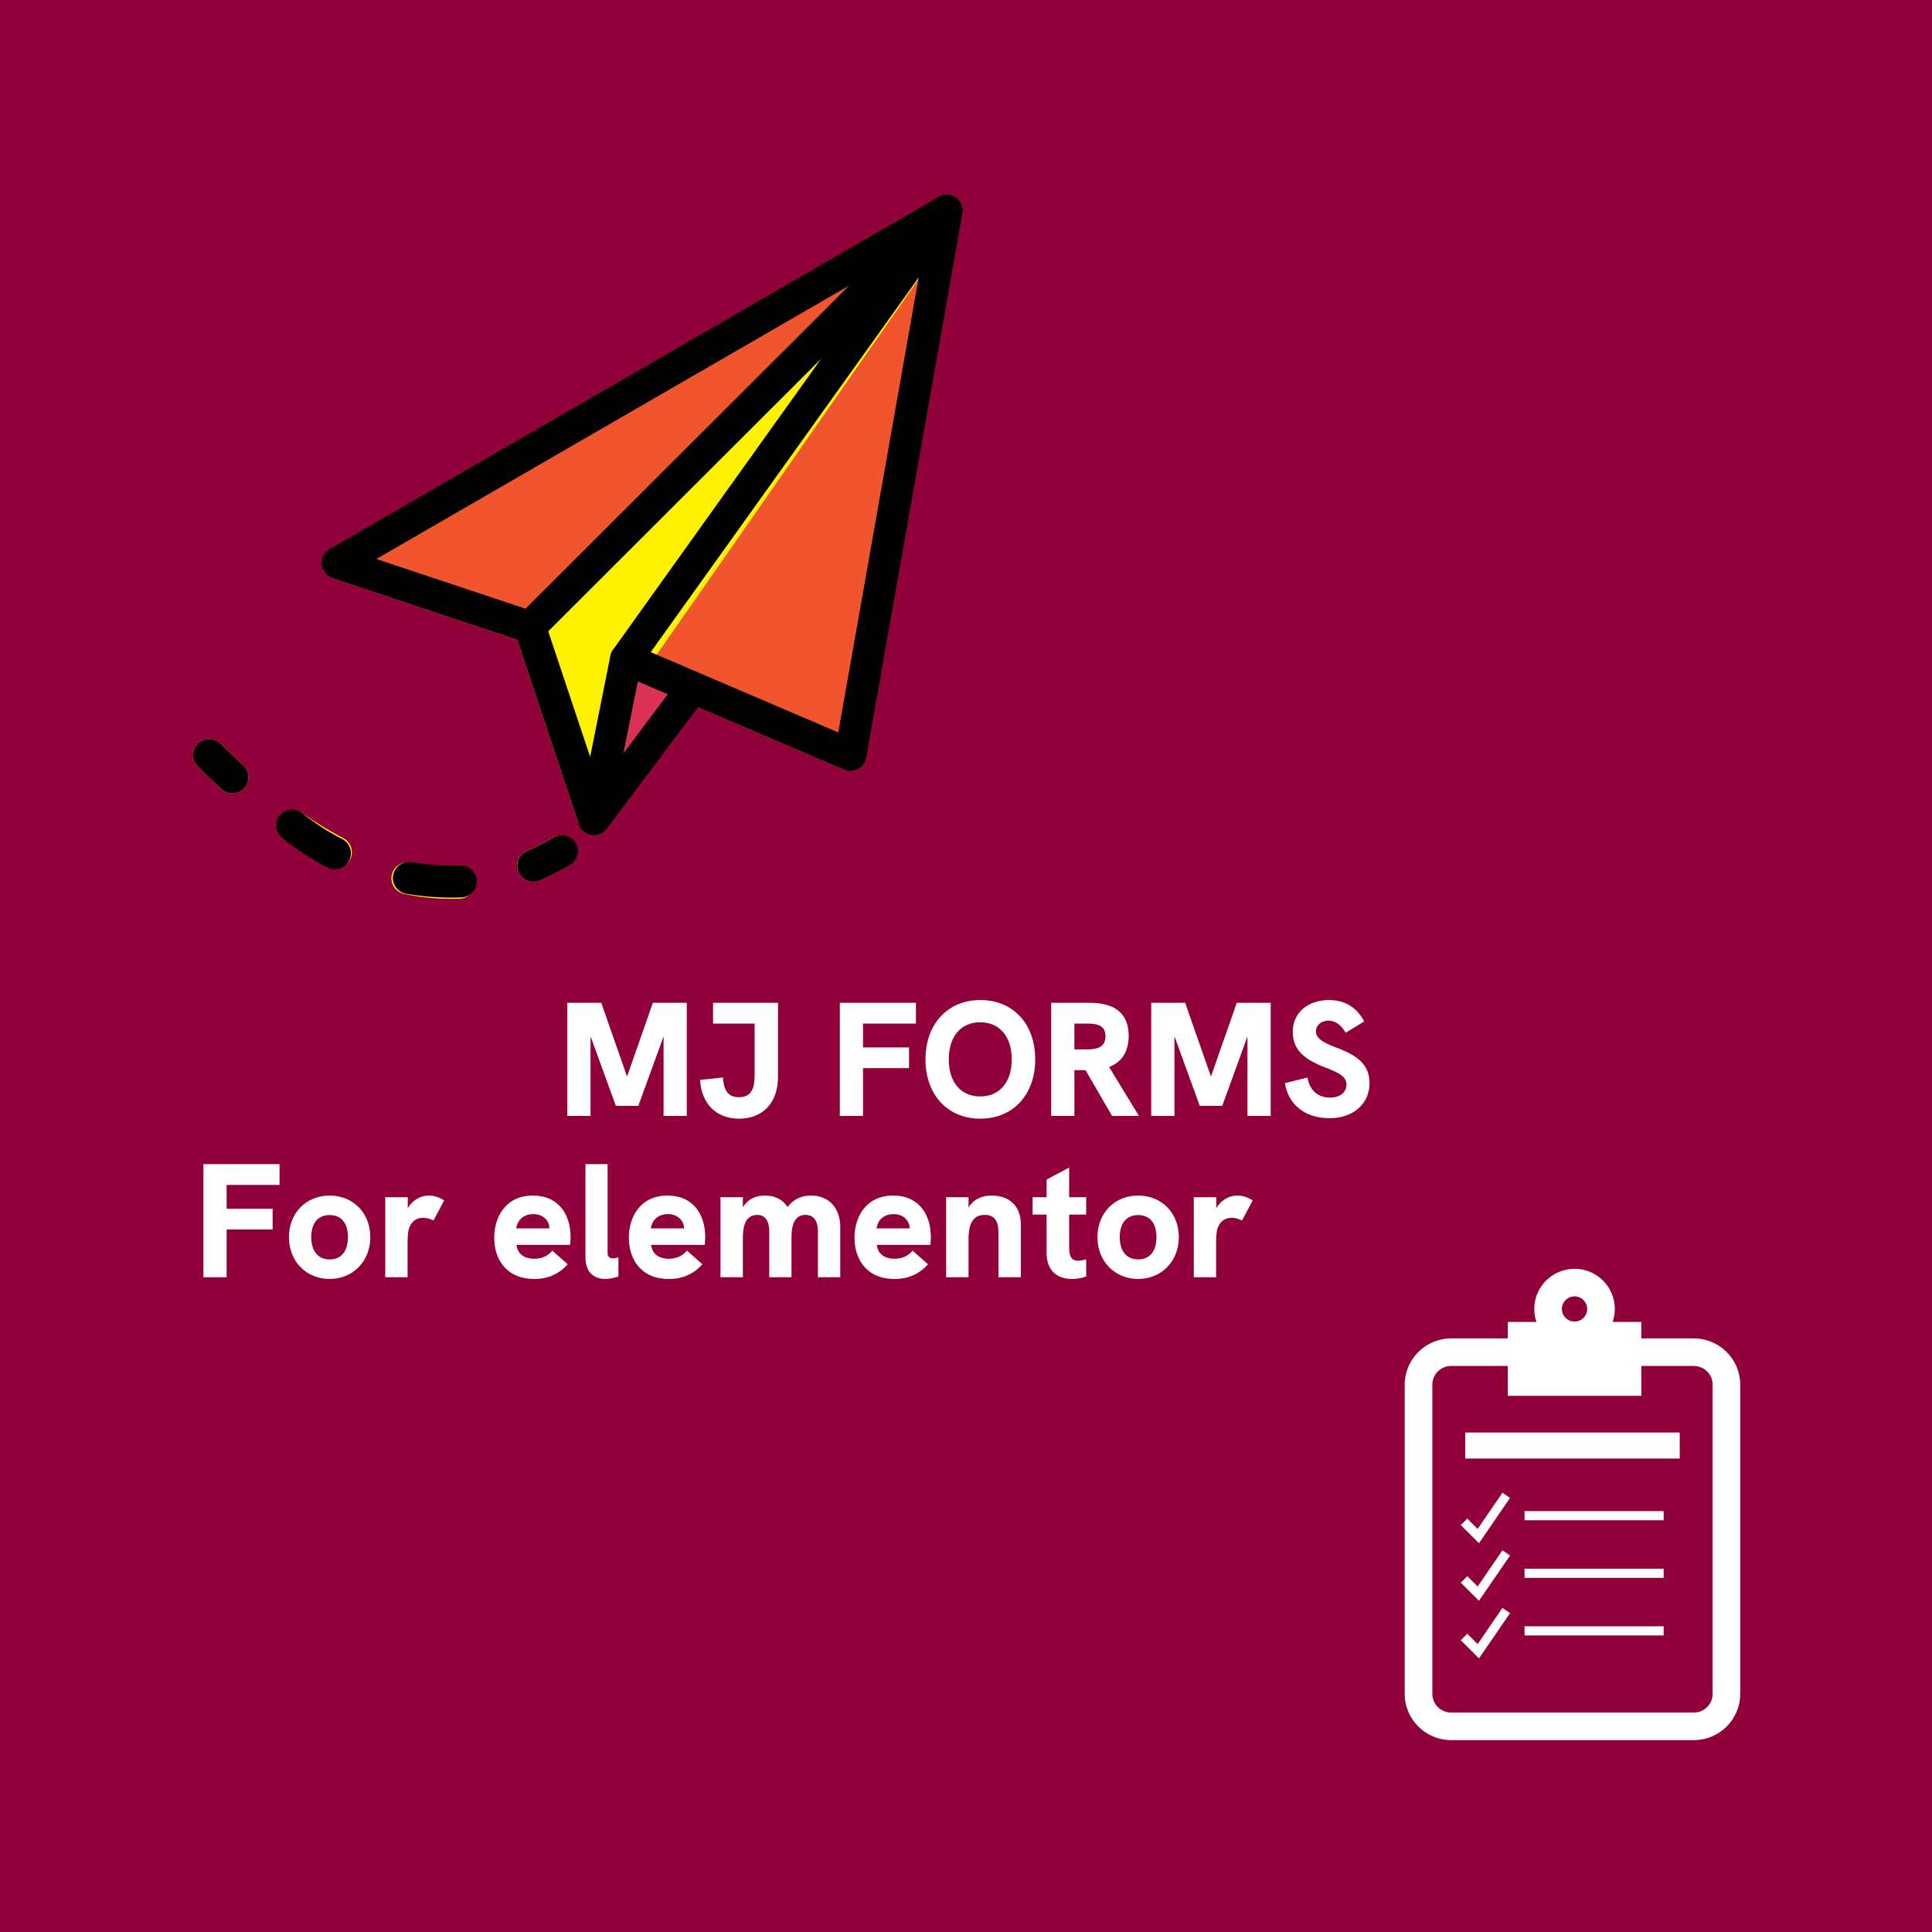 <?xml version="1.0" encoding="UTF-8"?><svg xmlns="http://www.w3.org/2000/svg" xmlns:xlink="http://www.w3.org/1999/xlink" width="375" zoomAndPan="magnify" viewBox="0 0 375 375" height="375" preserveAspectRatio="xMidYMid meet" version="1.0"><defs><g><g id="glyph-0-0"><path d="M 1.984 0 L 6.488 0 L 6.488 -15.465 L 11.402 -1.953 L 15.766 -1.953 L 20.664 -15.434 L 20.664 0 L 25.168 0 L 25.168 -21.957 L 18.586 -21.957 L 13.578 -7.641 L 8.566 -21.957 L 1.984 -21.957 Z M 1.984 0 "/></g><g id="glyph-0-1"><path d="M 8.16 0.535 C 12.789 0.535 15.719 -2.566 15.719 -7.559 L 15.719 -21.957 L 3.117 -21.957 L 3.117 -17.922 L 11.184 -17.922 L 11.184 -7.812 C 11.184 -5.23 10.473 -3.637 8.16 -3.637 C 6.176 -3.637 5.199 -4.727 5.039 -7.465 L 0.582 -6.992 C 0.883 -2.27 3.812 0.535 8.16 0.535 Z M 8.16 0.535 "/></g><g id="glyph-0-2"/><g id="glyph-0-3"><path d="M 1.984 0 L 6.488 0 L 6.488 -9.277 L 15.418 -9.277 L 15.418 -13.293 L 6.488 -13.293 L 6.488 -17.922 L 16.758 -17.922 L 16.758 -21.957 L 1.984 -21.957 Z M 1.984 0 "/></g><g id="glyph-0-4"><path d="M 11.75 0.535 C 18.051 0.535 22.414 -4.047 22.414 -10.961 C 22.414 -17.906 18.113 -22.492 11.75 -22.492 C 5.449 -22.492 1.117 -17.875 1.117 -10.961 C 1.117 -4.078 5.434 0.535 11.75 0.535 Z M 5.637 -10.961 C 5.637 -15.465 8.016 -18.176 11.75 -18.176 C 15.496 -18.176 17.859 -15.402 17.859 -10.961 C 17.859 -6.551 15.496 -3.781 11.75 -3.781 C 8.016 -3.781 5.637 -6.488 5.637 -10.961 Z M 5.637 -10.961 "/></g><g id="glyph-0-5"><path d="M 1.984 0 L 6.488 0 L 6.488 -8.883 L 8.648 -8.883 L 13.797 0 L 19.012 0 L 13.23 -9.496 C 15.672 -10.441 17.027 -12.457 17.027 -15.531 C 17.027 -19.418 14.898 -21.957 9.465 -21.957 L 1.984 -21.957 Z M 6.488 -12.914 L 6.488 -17.922 L 9.008 -17.922 C 10.805 -17.922 12.52 -17.641 12.52 -15.465 C 12.52 -13.293 10.836 -12.914 9.008 -12.914 Z M 6.488 -12.914 "/></g><g id="glyph-0-6"><path d="M 9.418 0.441 C 14.098 0.441 17.199 -2.395 17.199 -6.363 C 17.199 -9.797 15.09 -11.625 10.961 -13.184 C 7.812 -14.363 6.805 -15.168 6.805 -16.441 C 6.805 -17.641 7.875 -18.492 9.215 -18.492 C 10.586 -18.492 11.719 -17.641 12.57 -16.145 L 16.16 -18.332 C 14.758 -21.09 12.348 -22.492 9.355 -22.492 C 5.117 -22.492 2.301 -19.941 2.301 -16.348 C 2.301 -12.977 4.301 -11.055 8.633 -9.387 C 11.465 -8.316 12.727 -7.543 12.727 -6.078 C 12.727 -4.488 11.34 -3.559 9.574 -3.559 C 7.246 -3.559 5.605 -4.852 5.164 -7.449 L 0.773 -6.363 C 1.418 -2.238 4.629 0.441 9.418 0.441 Z M 9.418 0.441 "/></g><g id="glyph-0-7"><path d="M 8.93 0.332 C 11.625 0.332 13.766 -0.66 15.418 -2.52 L 12.426 -5.164 C 11.48 -4.047 10.254 -3.59 8.961 -3.59 C 6.758 -3.59 5.652 -4.695 5.48 -6.285 L 15.875 -6.285 C 15.938 -6.898 15.969 -7.371 15.969 -7.766 C 15.969 -12.348 13.512 -15.859 8.68 -15.859 C 3.309 -15.859 1.148 -11.641 1.148 -7.688 C 1.148 -3.621 3.371 0.332 8.93 0.332 Z M 5.418 -9.48 C 5.605 -10.789 6.52 -12.254 8.758 -12.254 C 10.504 -12.254 11.828 -11.121 11.859 -9.48 Z M 5.418 -9.48 "/></g><g id="glyph-1-0"><path d="M 8.992 0.332 C 13.512 0.332 16.883 -3.117 16.883 -7.781 C 16.883 -12.473 13.547 -15.859 8.992 -15.859 C 4.41 -15.859 1.086 -12.473 1.086 -7.781 C 1.086 -3.086 4.441 0.332 8.992 0.332 Z M 5.418 -7.781 C 5.418 -10.504 6.711 -12.066 8.992 -12.066 C 11.246 -12.066 12.535 -10.52 12.535 -7.781 C 12.535 -5.055 11.246 -3.465 8.992 -3.465 C 6.742 -3.465 5.418 -5.055 5.418 -7.781 Z M 5.418 -7.781 "/></g><g id="glyph-1-1"><path d="M 1.812 0 L 6.141 0 L 6.141 -6.473 C 6.141 -8.223 6.238 -8.977 6.457 -9.574 C 6.93 -10.93 7.984 -11.543 9.168 -11.543 C 9.906 -11.543 10.711 -11.277 11.168 -11.008 L 13.246 -14.914 C 12.176 -15.594 11.246 -15.859 10.223 -15.859 C 8.648 -15.859 7.023 -14.914 6.176 -13.402 L 6.176 -15.531 L 1.812 -15.531 Z M 1.812 0 "/></g><g id="glyph-1-2"><path d="M 5.59 0.332 C 6.27 0.332 7.199 0.188 8.129 -0.156 L 8.129 -3.844 C 7.75 -3.734 7.402 -3.668 7.07 -3.668 C 6.473 -3.668 6.031 -3.938 6.031 -4.695 L 6.031 -21.957 L 1.734 -21.957 L 1.734 -3.844 C 1.734 -0.93 3.402 0.332 5.59 0.332 Z M 5.59 0.332 "/></g><g id="glyph-1-3"><path d="M 1.812 0 L 6.16 0 L 6.16 -7.688 C 6.16 -10.664 7.086 -12.098 8.977 -12.098 C 10.426 -12.098 11.277 -11.023 11.277 -8.883 L 11.277 0 L 15.594 0 L 15.594 -7.688 C 15.594 -10.695 16.492 -12.098 18.301 -12.098 C 19.891 -12.098 20.727 -11.039 20.727 -8.852 L 20.727 0 L 25.059 0 L 25.059 -9.906 C 25.059 -12.836 23.355 -15.859 19.34 -15.859 C 17.766 -15.859 16.082 -15.309 14.836 -13.625 C 13.734 -15.34 12.047 -15.859 10.441 -15.859 C 9.023 -15.859 7.277 -15.402 6.16 -13.594 L 6.16 -15.531 L 1.812 -15.531 Z M 1.812 0 "/></g><g id="glyph-1-4"><path d="M 1.812 0 L 6.16 0 L 6.16 -7.34 C 6.16 -10.633 7.184 -12.098 9.309 -12.098 C 11.137 -12.098 11.969 -11.023 11.969 -8.633 L 11.969 0 L 16.316 0 L 16.316 -10.238 C 16.316 -13.734 14.191 -15.859 10.633 -15.859 C 8.992 -15.859 7.199 -15.277 6.16 -13.527 L 6.16 -15.531 L 1.812 -15.531 Z M 1.812 0 "/></g><g id="glyph-1-5"><path d="M 8.301 0.332 C 9.262 0.332 10.16 0.172 11.039 -0.156 L 11.039 -3.465 C 10.426 -3.309 9.906 -3.215 9.496 -3.215 C 8.094 -3.215 7.734 -4.141 7.734 -5.969 L 7.734 -12.16 L 11.039 -12.16 L 11.039 -15.531 L 7.734 -15.531 L 7.734 -21.293 L 3.355 -18.965 L 3.355 -15.531 L 0.645 -15.531 L 0.645 -12.16 L 3.355 -12.16 L 3.355 -4.758 C 3.355 -0.977 5.703 0.332 8.301 0.332 Z M 8.301 0.332 "/></g></g><clipPath id="clip-0"><path d="M 62 37.5 L 187 37.5 L 187 150 L 62 150 Z M 62 37.5 " clip-rule="nonzero"/></clipPath><clipPath id="clip-1"><path d="M 100 37.5 L 187 37.5 L 187 133 L 100 133 Z M 100 37.5 " clip-rule="nonzero"/></clipPath><clipPath id="clip-2"><path d="M 37.5 143 L 49 143 L 49 154 L 37.5 154 Z M 37.5 143 " clip-rule="nonzero"/></clipPath><clipPath id="clip-3"><path d="M 53 157 L 93 157 L 93 174.75 L 53 174.75 Z M 53 157 " clip-rule="nonzero"/></clipPath><clipPath id="clip-4"><path d="M 62 37.5 L 187 37.5 L 187 163 L 62 163 Z M 62 37.5 " clip-rule="nonzero"/></clipPath><clipPath id="clip-5"><path d="M 99 37.5 L 187 37.5 L 187 132 L 99 132 Z M 99 37.5 " clip-rule="nonzero"/></clipPath><clipPath id="clip-6"><path d="M 37.5 143 L 49 143 L 49 154 L 37.5 154 Z M 37.5 143 " clip-rule="nonzero"/></clipPath><clipPath id="clip-7"><path d="M 53 157 L 93 157 L 93 174.75 L 53 174.75 Z M 53 157 " clip-rule="nonzero"/></clipPath><clipPath id="clip-8"><path d="M 272.609 259 L 337.859 259 L 337.859 337.766 L 272.609 337.766 Z M 272.609 259 " clip-rule="nonzero"/></clipPath><clipPath id="clip-9"><path d="M 297 246.266 L 314 246.266 L 314 262 L 297 262 Z M 297 246.266 " clip-rule="nonzero"/></clipPath></defs><rect x="-37.5" width="450" fill="rgb(100%, 100%, 100%)" y="-37.5" height="450" fill-opacity="1"/><rect x="-37.5" width="450" fill="rgb(100%, 100%, 100%)" y="-37.5" height="450" fill-opacity="1"/><rect x="-37.5" width="450" fill="rgb(57.249%, 0%, 23.14%)" y="-37.5" height="450" fill-opacity="1"/><path fill="rgb(85.88%, 19.22%, 34.119%)" d="M 136.176 131.934 L 117.504 113.254 C 117.059 112.809 116.527 112.523 115.91 112.402 C 115.293 112.277 114.695 112.336 114.113 112.578 C 113.531 112.816 113.062 113.199 112.715 113.723 C 112.363 114.246 112.188 114.82 112.188 115.449 L 112.188 158.988 C 112.188 159.316 112.238 159.633 112.34 159.941 C 112.441 160.254 112.586 160.539 112.777 160.805 C 112.969 161.07 113.195 161.297 113.457 161.492 C 113.723 161.684 114.008 161.832 114.316 161.934 C 114.637 162.043 114.965 162.098 115.301 162.098 C 115.789 162.098 116.254 161.988 116.691 161.77 C 117.129 161.551 117.496 161.246 117.789 160.852 L 136.461 135.992 C 136.688 135.691 136.852 135.363 136.957 135.004 C 137.062 134.645 137.102 134.281 137.078 133.906 C 137.051 133.535 136.961 133.18 136.805 132.84 C 136.648 132.5 136.441 132.195 136.176 131.934 Z M 136.176 131.934 " fill-opacity="1" fill-rule="nonzero"/><path fill="rgb(100%, 94.899%, 0%)" d="M 122.508 124.965 L 103.836 118.75 C 103.277 118.562 102.711 118.535 102.137 118.672 C 101.562 118.805 101.066 119.082 100.652 119.496 C 100.234 119.914 99.957 120.406 99.82 120.98 C 99.684 121.555 99.711 122.117 99.895 122.676 L 112.344 159.969 C 112.449 160.281 112.598 160.566 112.789 160.828 C 112.984 161.094 113.215 161.32 113.48 161.512 C 113.742 161.703 114.031 161.848 114.344 161.945 C 114.656 162.047 114.973 162.098 115.301 162.098 L 115.492 162.098 C 115.836 162.074 116.164 162 116.48 161.871 C 116.801 161.738 117.086 161.562 117.344 161.336 C 117.602 161.113 117.816 160.852 117.992 160.559 C 118.164 160.262 118.281 159.945 118.352 159.609 L 124.574 128.531 C 124.652 128.16 124.656 127.785 124.598 127.41 C 124.535 127.039 124.41 126.688 124.219 126.355 C 124.027 126.027 123.785 125.742 123.492 125.504 C 123.195 125.266 122.867 125.086 122.508 124.965 Z M 122.508 124.965 " fill-opacity="1" fill-rule="nonzero"/><g clip-path="url(#clip-0)"><path fill="rgb(94.51%, 33.33%, 17.65%)" d="M 185.547 38.375 C 185.051 38.027 184.5 37.844 183.895 37.816 C 183.289 37.793 182.727 37.93 182.203 38.23 L 63.945 106.605 C 63.418 106.91 63.012 107.336 62.734 107.879 C 62.457 108.426 62.348 109 62.41 109.609 C 62.473 110.219 62.695 110.758 63.078 111.238 C 63.461 111.715 63.945 112.047 64.523 112.242 L 120.418 130.852 L 163.859 149.449 C 164.078 149.539 164.301 149.605 164.531 149.648 C 164.762 149.691 164.992 149.707 165.227 149.695 C 165.461 149.684 165.691 149.648 165.918 149.586 C 166.145 149.523 166.359 149.434 166.566 149.324 C 166.773 149.211 166.965 149.078 167.141 148.926 C 167.316 148.77 167.473 148.598 167.609 148.406 C 167.746 148.219 167.859 148.016 167.953 147.797 C 168.043 147.582 168.109 147.359 168.148 147.129 L 186.82 41.465 C 186.926 40.871 186.867 40.293 186.633 39.734 C 186.402 39.176 186.039 38.723 185.547 38.375 Z M 185.547 38.375 " fill-opacity="1" fill-rule="nonzero"/></g><g clip-path="url(#clip-1)"><path fill="rgb(100%, 94.899%, 0%)" d="M 186.297 42.727 C 186.527 42.41 186.691 42.062 186.789 41.684 C 186.883 41.305 186.91 40.918 186.863 40.531 C 186.812 40.145 186.695 39.777 186.512 39.434 C 186.324 39.09 186.082 38.789 185.785 38.539 C 185.484 38.285 185.148 38.098 184.777 37.969 C 184.41 37.844 184.027 37.789 183.637 37.805 C 183.246 37.824 182.871 37.91 182.512 38.07 C 182.156 38.227 181.836 38.445 181.562 38.723 L 100.406 124.199 L 123.828 132.281 Z M 186.297 42.727 " fill-opacity="1" fill-rule="nonzero"/></g><g clip-path="url(#clip-2)"><path fill="rgb(100%, 94.899%, 0%)" d="M 45.105 153.984 C 44.297 153.984 43.594 153.711 42.996 153.164 C 41.445 151.738 39.918 150.273 38.414 148.77 C 38.125 148.48 37.898 148.141 37.742 147.762 C 37.582 147.383 37.504 146.984 37.504 146.574 C 37.504 146.16 37.582 145.766 37.742 145.383 C 37.898 145.004 38.121 144.668 38.414 144.375 C 38.707 144.082 39.043 143.859 39.422 143.699 C 39.805 143.543 40.199 143.465 40.613 143.461 C 41.027 143.461 41.422 143.539 41.805 143.699 C 42.188 143.855 42.523 144.078 42.816 144.371 C 44.258 145.812 45.727 147.223 47.215 148.59 C 47.688 149.023 47.996 149.551 48.141 150.176 C 48.285 150.801 48.242 151.41 48.008 152.008 C 47.773 152.605 47.395 153.082 46.863 153.445 C 46.332 153.805 45.746 153.984 45.105 153.984 Z M 45.105 153.984 " fill-opacity="1" fill-rule="nonzero"/></g><g clip-path="url(#clip-3)"><path fill="rgb(100%, 94.899%, 0%)" d="M 87.504 174.465 C 84.496 174.457 81.523 174.148 78.578 173.539 C 78.16 173.473 77.773 173.324 77.414 173.098 C 77.059 172.871 76.758 172.586 76.52 172.234 C 76.277 171.887 76.117 171.508 76.031 171.094 C 75.945 170.68 75.945 170.266 76.031 169.852 C 76.117 169.438 76.277 169.055 76.52 168.707 C 76.762 168.359 77.059 168.07 77.418 167.848 C 77.773 167.621 78.164 167.473 78.582 167.406 C 79 167.336 79.414 167.352 79.824 167.453 C 82.363 167.977 84.93 168.242 87.523 168.25 L 88.941 168.25 C 89.148 168.23 89.355 168.23 89.562 168.258 C 89.77 168.281 89.969 168.324 90.168 168.391 C 90.363 168.457 90.551 168.543 90.73 168.652 C 90.91 168.758 91.074 168.879 91.227 169.023 C 91.379 169.164 91.516 169.316 91.637 169.488 C 91.754 169.656 91.855 169.84 91.938 170.031 C 92.02 170.223 92.078 170.418 92.117 170.621 C 92.16 170.824 92.176 171.031 92.172 171.238 C 92.188 171.652 92.125 172.051 91.98 172.438 C 91.836 172.82 91.625 173.168 91.344 173.469 C 91.062 173.77 90.734 174.008 90.359 174.18 C 89.984 174.352 89.59 174.445 89.18 174.461 L 87.555 174.461 Z M 65.203 168.516 C 64.699 168.516 64.219 168.402 63.773 168.168 C 60.711 166.57 57.762 164.781 54.926 162.805 C 54.602 162.562 54.336 162.273 54.125 161.926 C 53.918 161.582 53.777 161.211 53.715 160.812 C 53.648 160.414 53.66 160.02 53.75 159.625 C 53.84 159.23 53.996 158.871 54.227 158.539 C 54.457 158.207 54.742 157.93 55.082 157.711 C 55.418 157.488 55.785 157.34 56.184 157.262 C 56.578 157.184 56.977 157.184 57.371 157.258 C 57.77 157.336 58.137 157.484 58.477 157.703 C 61.086 159.535 63.805 161.191 66.629 162.676 C 66.938 162.836 67.215 163.039 67.453 163.293 C 67.695 163.547 67.887 163.828 68.031 164.148 C 68.176 164.465 68.262 164.797 68.297 165.141 C 68.328 165.488 68.305 165.832 68.223 166.168 C 68.141 166.508 68.004 166.824 67.812 167.117 C 67.625 167.41 67.395 167.664 67.121 167.879 C 66.848 168.094 66.543 168.258 66.215 168.371 C 65.887 168.484 65.547 168.543 65.195 168.543 Z M 65.203 168.516 " fill-opacity="1" fill-rule="nonzero"/></g><path fill="rgb(100%, 94.899%, 0%)" d="M 103.508 171.133 C 103.145 171.137 102.797 171.078 102.457 170.961 C 102.117 170.844 101.809 170.672 101.527 170.445 C 101.246 170.219 101.012 169.953 100.824 169.648 C 100.637 169.34 100.508 169.012 100.434 168.66 C 100.359 168.309 100.348 167.953 100.398 167.598 C 100.449 167.242 100.555 166.906 100.723 166.586 C 100.891 166.27 101.105 165.988 101.367 165.742 C 101.633 165.5 101.93 165.309 102.262 165.168 C 104.055 164.402 105.793 163.523 107.473 162.531 C 107.824 162.336 108.203 162.211 108.609 162.16 C 109.012 162.113 109.406 162.141 109.801 162.246 C 110.191 162.352 110.551 162.527 110.871 162.773 C 111.195 163.02 111.461 163.316 111.664 163.668 C 111.871 164.016 112.004 164.391 112.062 164.793 C 112.125 165.195 112.105 165.59 112.008 165.984 C 111.91 166.379 111.746 166.738 111.508 167.066 C 111.27 167.398 110.977 167.668 110.633 167.883 C 108.723 169.012 106.746 170.012 104.707 170.887 C 104.324 171.047 103.922 171.133 103.508 171.133 Z M 103.508 171.133 " fill-opacity="1" fill-rule="nonzero"/><g clip-path="url(#clip-4)"><path stroke-linecap="round" transform="matrix(6.224, 0, 0, 6.216, 37.5, 31.538)" fill="none" stroke-linejoin="round" d="M 23.5 1.505 L 4.5 12.505 L 10.5 14.505 L 12.5 20.505 L 13.5 15.505 L 20.5 18.505 Z M 23.5 1.505 " stroke="rgb(0%, 0%, 0%)" stroke-width="1" stroke-opacity="1" stroke-miterlimit="4"/></g><g clip-path="url(#clip-5)"><path stroke-linecap="round" transform="matrix(6.224, 0, 0, 6.216, 37.5, 31.538)" fill="none" stroke-linejoin="round" d="M 13.5 15.505 L 23.5 1.505 L 10.5 14.505 " stroke="rgb(0%, 0%, 0%)" stroke-width="1" stroke-opacity="1" stroke-miterlimit="4"/></g><path stroke-linecap="round" transform="matrix(6.224, 0, 0, 6.216, 37.5, 31.538)" fill="none" stroke-linejoin="round" d="M 12.5 20.505 L 15.5 16.505 " stroke="rgb(0%, 0%, 0%)" stroke-width="1" stroke-opacity="1" stroke-miterlimit="4"/><g clip-path="url(#clip-6)"><path stroke-linecap="round" transform="matrix(6.224, 0, 0, 6.216, 37.5, 31.538)" fill="none" stroke-linejoin="round" d="M 0.5 18.505 C 0.737 18.742 0.977 18.973 1.222 19.198 " stroke="rgb(0%, 0%, 0%)" stroke-width="1" stroke-opacity="1" stroke-miterlimit="4"/></g><g clip-path="url(#clip-7)"><path fill="rgb(0%, 0%, 0%)" d="M 58.66 157.824 C 61.082 159.766 63.668 161.445 66.426 162.863 C 66.793 163.051 67.109 163.305 67.379 163.617 C 67.645 163.934 67.84 164.285 67.965 164.68 C 68.09 165.07 68.137 165.473 68.102 165.883 C 68.066 166.293 67.957 166.684 67.766 167.051 C 67.578 167.414 67.324 167.73 67.012 168 C 66.695 168.266 66.344 168.461 65.949 168.586 C 65.555 168.711 65.152 168.758 64.742 168.723 C 64.332 168.688 63.941 168.578 63.574 168.387 C 60.449 166.777 57.512 164.875 54.766 162.676 C 54.445 162.418 54.184 162.105 53.984 161.746 C 53.789 161.383 53.664 161 53.621 160.59 C 53.574 160.18 53.609 159.777 53.727 159.383 C 53.84 158.984 54.027 158.629 54.285 158.305 C 54.543 157.984 54.855 157.723 55.215 157.527 C 55.578 157.328 55.965 157.207 56.375 157.16 C 56.785 157.117 57.188 157.152 57.582 157.266 C 57.98 157.383 58.34 157.566 58.66 157.824 Z M 79.891 167.355 C 83.008 167.883 86.145 168.094 89.305 167.984 C 89.719 167.969 90.117 168.035 90.504 168.176 C 90.891 168.32 91.234 168.535 91.535 168.816 C 91.836 169.098 92.074 169.426 92.246 169.801 C 92.418 170.176 92.508 170.566 92.523 170.98 C 92.539 171.391 92.473 171.789 92.328 172.176 C 92.184 172.562 91.973 172.906 91.691 173.207 C 91.41 173.508 91.082 173.746 90.707 173.918 C 90.328 174.086 89.938 174.18 89.523 174.195 C 85.941 174.32 82.383 174.082 78.848 173.48 C 78.441 173.414 78.062 173.27 77.715 173.047 C 77.363 172.828 77.07 172.551 76.832 172.215 C 76.594 171.879 76.426 171.512 76.336 171.109 C 76.242 170.707 76.234 170.301 76.301 169.895 C 76.371 169.488 76.516 169.113 76.734 168.762 C 76.957 168.414 77.234 168.121 77.57 167.883 C 77.906 167.645 78.277 167.48 78.68 167.387 C 79.082 167.297 79.484 167.285 79.891 167.355 Z M 79.891 167.355 " fill-opacity="1" fill-rule="nonzero"/></g><path stroke-linecap="round" transform="matrix(6.224, 0, 0, 6.216, 37.5, 31.538)" fill="none" stroke-linejoin="round" d="M 10.605 21.959 C 10.913 21.827 11.212 21.676 11.5 21.505 " stroke="rgb(0%, 0%, 0%)" stroke-width="1" stroke-opacity="1" stroke-miterlimit="4"/><g clip-path="url(#clip-8)"><path fill="rgb(100%, 100%, 100%)" d="M 281.664 265.133 C 279.652 265.133 278.016 266.766 278.016 268.773 L 278.016 328.766 C 278.016 330.777 279.652 332.41 281.664 332.41 L 328.77 332.41 C 330.785 332.41 332.422 330.777 332.422 328.766 L 332.422 268.773 C 332.422 266.766 330.785 265.133 328.77 265.133 Z M 328.77 337.758 L 281.664 337.758 C 276.695 337.758 272.652 333.727 272.652 328.766 L 272.652 268.773 C 272.652 263.816 276.695 259.785 281.664 259.785 L 328.77 259.785 C 333.738 259.785 337.781 263.816 337.781 268.773 L 337.781 328.766 C 337.781 333.727 333.738 337.758 328.77 337.758 " fill-opacity="1" fill-rule="nonzero"/></g><path fill="rgb(100%, 100%, 100%)" d="M 318.574 270.926 L 292.664 270.926 L 292.664 256.59 L 318.574 256.59 L 318.574 270.926 " fill-opacity="1" fill-rule="nonzero"/><g clip-path="url(#clip-9)"><path fill="rgb(100%, 100%, 100%)" d="M 305.621 251.621 C 304.266 251.621 303.16 252.719 303.16 254.07 C 303.16 255.422 304.266 256.52 305.621 256.52 C 306.973 256.52 308.074 255.422 308.074 254.07 C 308.074 252.719 306.973 251.621 305.621 251.621 Z M 305.621 261.867 C 301.309 261.867 297.801 258.371 297.801 254.07 C 297.801 249.77 301.309 246.273 305.621 246.273 C 309.93 246.273 313.438 249.77 313.438 254.07 C 313.438 258.371 309.93 261.867 305.621 261.867 " fill-opacity="1" fill-rule="nonzero"/></g><path fill="rgb(100%, 100%, 100%)" d="M 326.031 283.102 L 284.402 283.102 L 284.402 278.051 L 326.031 278.051 L 326.031 283.102 " fill-opacity="1" fill-rule="nonzero"/><path fill="rgb(100%, 100%, 100%)" d="M 287.07 299.535 L 283.539 296.016 L 284.805 294.754 L 286.812 296.758 L 291.625 289.738 L 293.098 290.742 L 287.07 299.535 " fill-opacity="1" fill-rule="nonzero"/><path fill="rgb(100%, 100%, 100%)" d="M 322.914 295.082 L 295.91 295.082 L 295.91 293.305 L 322.914 293.305 L 322.914 295.082 " fill-opacity="1" fill-rule="nonzero"/><path fill="rgb(100%, 100%, 100%)" d="M 287.07 310.715 L 283.539 307.195 L 284.805 305.934 L 286.812 307.938 L 291.625 300.918 L 293.098 301.922 L 287.07 310.715 " fill-opacity="1" fill-rule="nonzero"/><path fill="rgb(100%, 100%, 100%)" d="M 322.914 306.262 L 295.91 306.262 L 295.91 304.484 L 322.914 304.484 L 322.914 306.262 " fill-opacity="1" fill-rule="nonzero"/><path fill="rgb(100%, 100%, 100%)" d="M 287.07 321.895 L 283.539 318.375 L 284.805 317.117 L 286.812 319.117 L 291.625 312.098 L 293.098 313.105 L 287.07 321.895 " fill-opacity="1" fill-rule="nonzero"/><path fill="rgb(100%, 100%, 100%)" d="M 322.914 317.441 L 295.91 317.441 L 295.91 315.664 L 322.914 315.664 L 322.914 317.441 " fill-opacity="1" fill-rule="nonzero"/><g fill="rgb(100%, 100%, 100%)" fill-opacity="1"><use x="108.135" y="216.6" xmlns:xlink="http://www.w3.org/1999/xlink" xlink:href="#glyph-0-0" xlink:type="simple" xlink:actuate="onLoad" xlink:show="embed"/></g><g fill="rgb(100%, 100%, 100%)" fill-opacity="1"><use x="135.288" y="216.6" xmlns:xlink="http://www.w3.org/1999/xlink" xlink:href="#glyph-0-1" xlink:type="simple" xlink:actuate="onLoad" xlink:show="embed"/></g><g fill="rgb(100%, 100%, 100%)" fill-opacity="1"><use x="152.833" y="216.6" xmlns:xlink="http://www.w3.org/1999/xlink" xlink:href="#glyph-0-2" xlink:type="simple" xlink:actuate="onLoad" xlink:show="embed"/></g><g fill="rgb(100%, 100%, 100%)" fill-opacity="1"><use x="161.023" y="216.6" xmlns:xlink="http://www.w3.org/1999/xlink" xlink:href="#glyph-0-3" xlink:type="simple" xlink:actuate="onLoad" xlink:show="embed"/></g><g fill="rgb(100%, 100%, 100%)" fill-opacity="1"><use x="178.521" y="216.6" xmlns:xlink="http://www.w3.org/1999/xlink" xlink:href="#glyph-0-4" xlink:type="simple" xlink:actuate="onLoad" xlink:show="embed"/></g><g fill="rgb(100%, 100%, 100%)" fill-opacity="1"><use x="202.052" y="216.6" xmlns:xlink="http://www.w3.org/1999/xlink" xlink:href="#glyph-0-5" xlink:type="simple" xlink:actuate="onLoad" xlink:show="embed"/></g><g fill="rgb(100%, 100%, 100%)" fill-opacity="1"><use x="221.471" y="216.6" xmlns:xlink="http://www.w3.org/1999/xlink" xlink:href="#glyph-0-0" xlink:type="simple" xlink:actuate="onLoad" xlink:show="embed"/></g><g fill="rgb(100%, 100%, 100%)" fill-opacity="1"><use x="248.624" y="216.6" xmlns:xlink="http://www.w3.org/1999/xlink" xlink:href="#glyph-0-6" xlink:type="simple" xlink:actuate="onLoad" xlink:show="embed"/></g><g fill="rgb(100%, 100%, 100%)" fill-opacity="1"><use x="37.5" y="247.914" xmlns:xlink="http://www.w3.org/1999/xlink" xlink:href="#glyph-0-3" xlink:type="simple" xlink:actuate="onLoad" xlink:show="embed"/></g><g fill="rgb(100%, 100%, 100%)" fill-opacity="1"><use x="54.998" y="247.914" xmlns:xlink="http://www.w3.org/1999/xlink" xlink:href="#glyph-1-0" xlink:type="simple" xlink:actuate="onLoad" xlink:show="embed"/></g><g fill="rgb(100%, 100%, 100%)" fill-opacity="1"><use x="72.969" y="247.914" xmlns:xlink="http://www.w3.org/1999/xlink" xlink:href="#glyph-1-1" xlink:type="simple" xlink:actuate="onLoad" xlink:show="embed"/></g><g fill="rgb(100%, 100%, 100%)" fill-opacity="1"><use x="86.593" y="247.914" xmlns:xlink="http://www.w3.org/1999/xlink" xlink:href="#glyph-0-2" xlink:type="simple" xlink:actuate="onLoad" xlink:show="embed"/></g><g fill="rgb(100%, 100%, 100%)" fill-opacity="1"><use x="94.782" y="247.914" xmlns:xlink="http://www.w3.org/1999/xlink" xlink:href="#glyph-0-7" xlink:type="simple" xlink:actuate="onLoad" xlink:show="embed"/></g><g fill="rgb(100%, 100%, 100%)" fill-opacity="1"><use x="111.903" y="247.914" xmlns:xlink="http://www.w3.org/1999/xlink" xlink:href="#glyph-1-2" xlink:type="simple" xlink:actuate="onLoad" xlink:show="embed"/></g><g fill="rgb(100%, 100%, 100%)" fill-opacity="1"><use x="120.912" y="247.914" xmlns:xlink="http://www.w3.org/1999/xlink" xlink:href="#glyph-0-7" xlink:type="simple" xlink:actuate="onLoad" xlink:show="embed"/></g><g fill="rgb(100%, 100%, 100%)" fill-opacity="1"><use x="138.032" y="247.914" xmlns:xlink="http://www.w3.org/1999/xlink" xlink:href="#glyph-1-3" xlink:type="simple" xlink:actuate="onLoad" xlink:show="embed"/></g><g fill="rgb(100%, 100%, 100%)" fill-opacity="1"><use x="164.712" y="247.914" xmlns:xlink="http://www.w3.org/1999/xlink" xlink:href="#glyph-0-7" xlink:type="simple" xlink:actuate="onLoad" xlink:show="embed"/></g><g fill="rgb(100%, 100%, 100%)" fill-opacity="1"><use x="181.832" y="247.914" xmlns:xlink="http://www.w3.org/1999/xlink" xlink:href="#glyph-1-4" xlink:type="simple" xlink:actuate="onLoad" xlink:show="embed"/></g><g fill="rgb(100%, 100%, 100%)" fill-opacity="1"><use x="199.787" y="247.914" xmlns:xlink="http://www.w3.org/1999/xlink" xlink:href="#glyph-1-5" xlink:type="simple" xlink:actuate="onLoad" xlink:show="embed"/></g><g fill="rgb(100%, 100%, 100%)" fill-opacity="1"><use x="211.93" y="247.914" xmlns:xlink="http://www.w3.org/1999/xlink" xlink:href="#glyph-1-0" xlink:type="simple" xlink:actuate="onLoad" xlink:show="embed"/></g><g fill="rgb(100%, 100%, 100%)" fill-opacity="1"><use x="229.901" y="247.914" xmlns:xlink="http://www.w3.org/1999/xlink" xlink:href="#glyph-1-1" xlink:type="simple" xlink:actuate="onLoad" xlink:show="embed"/></g></svg>